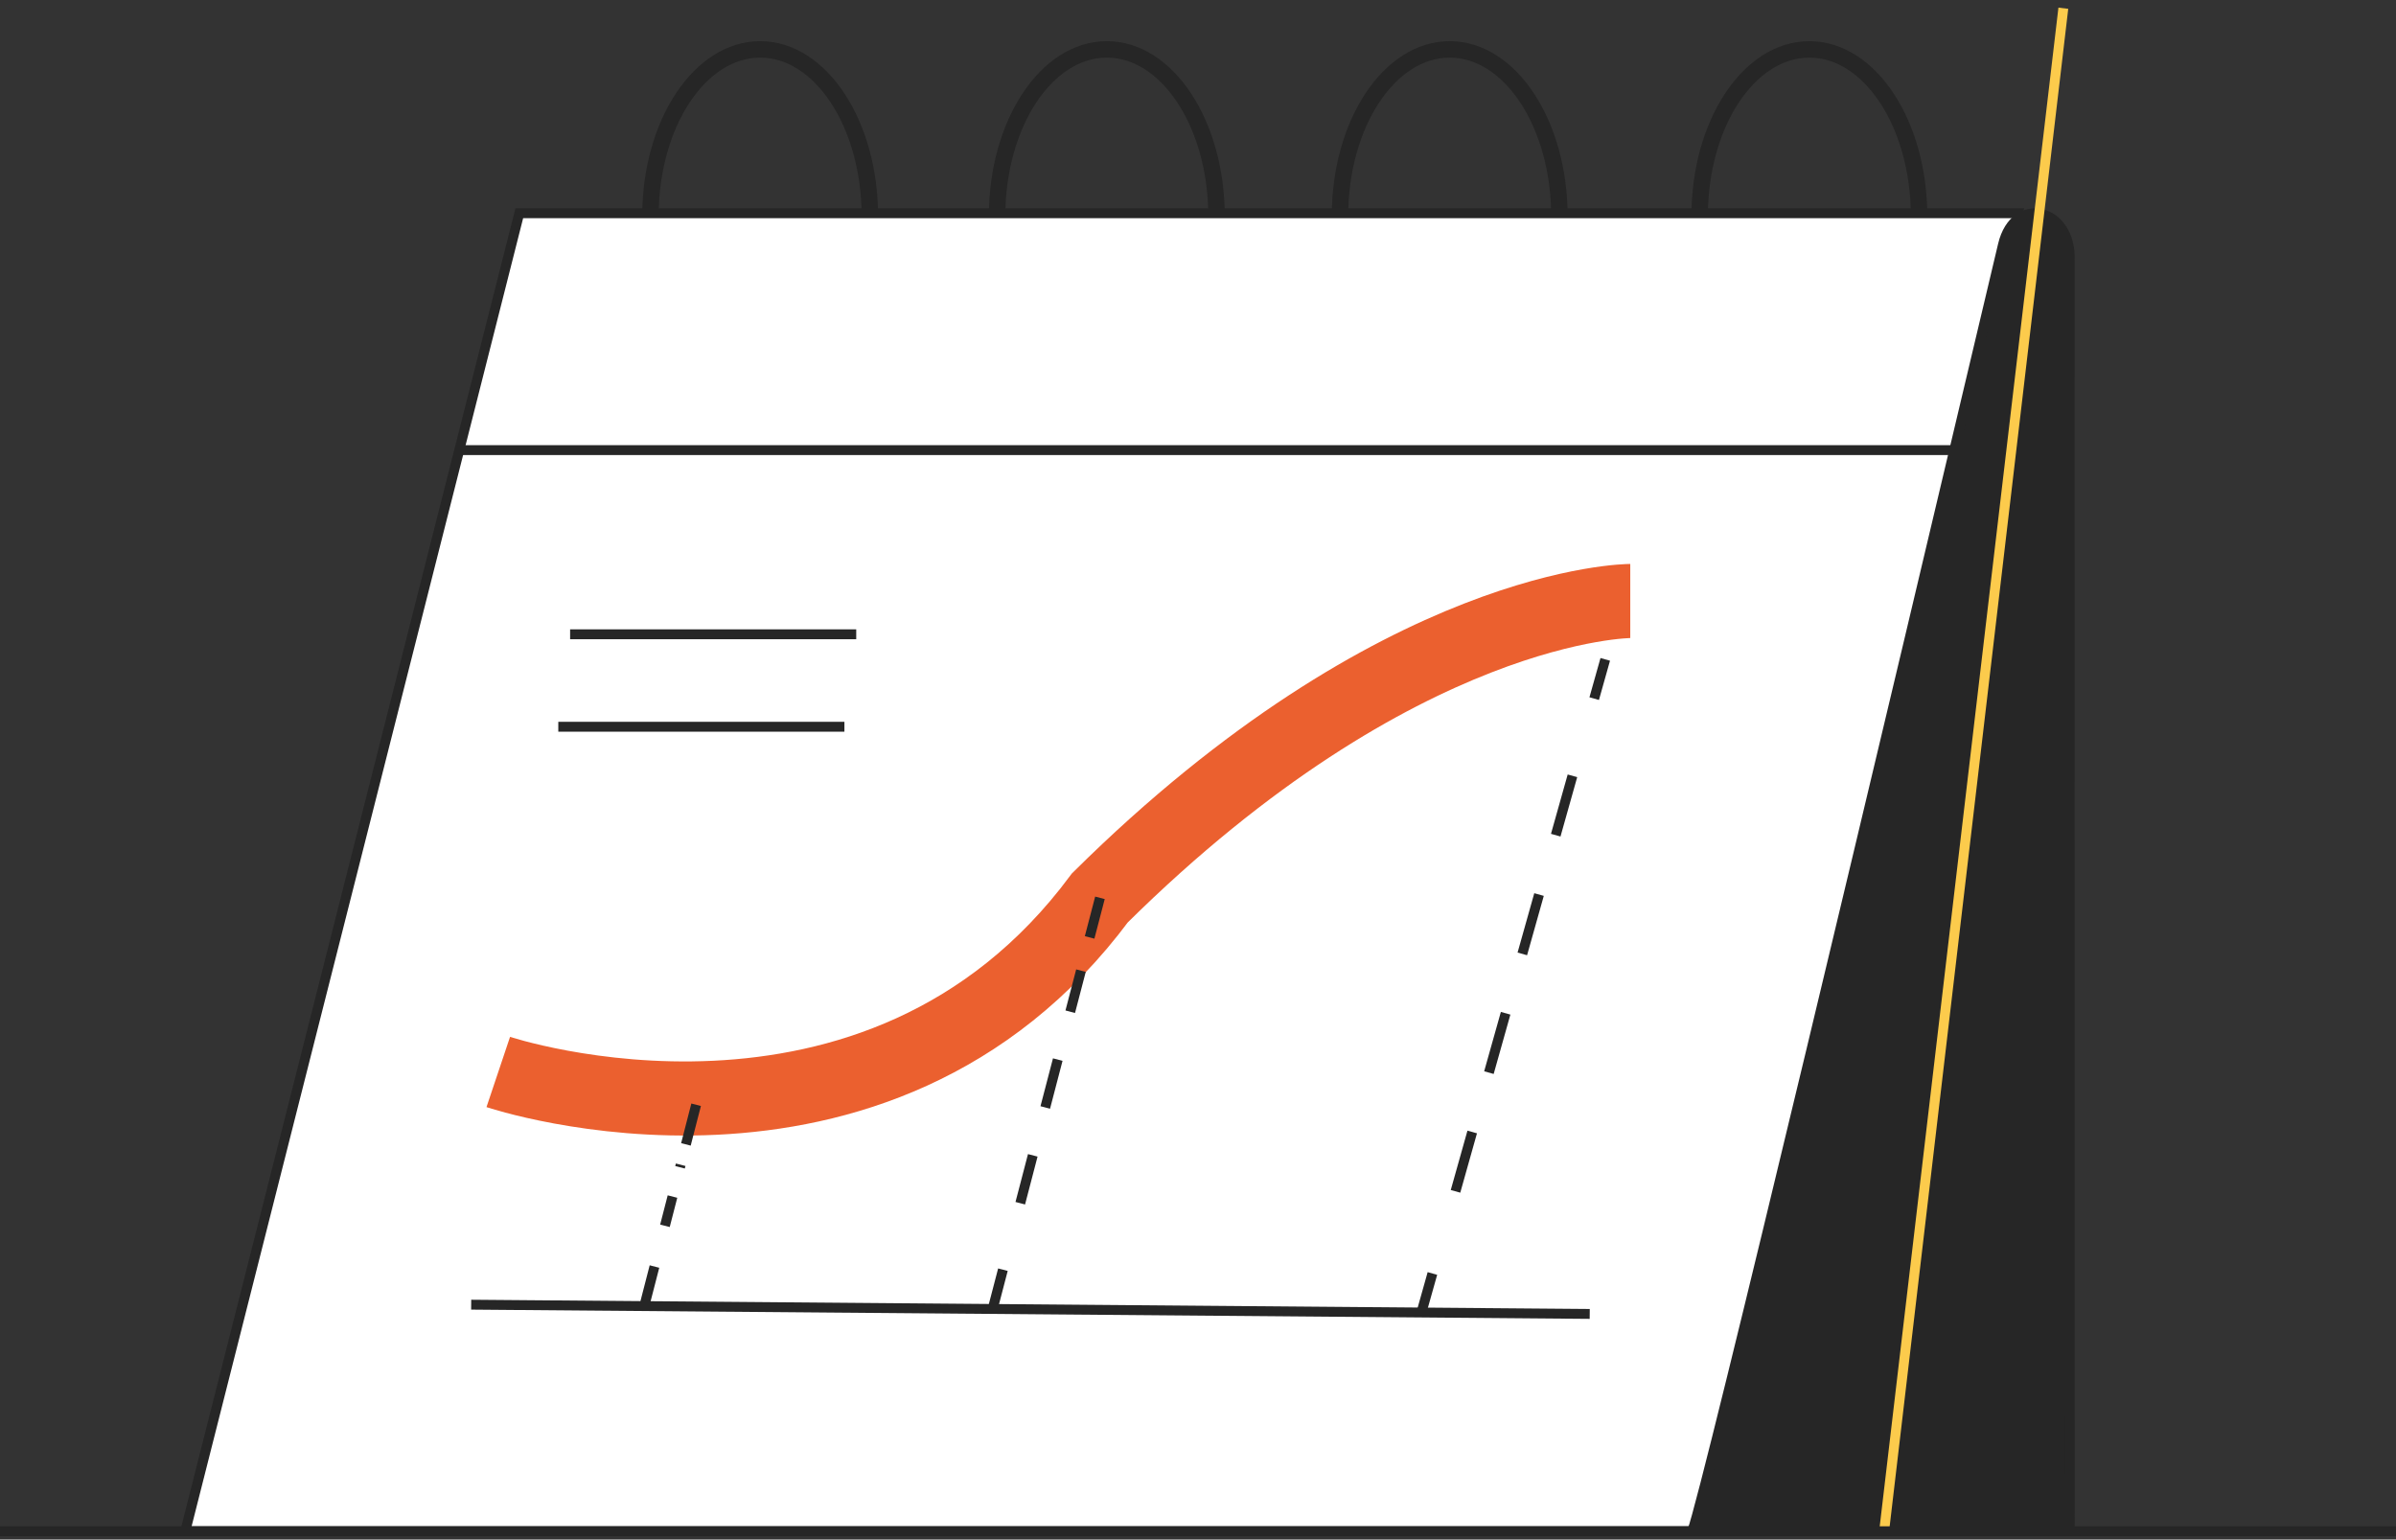 <svg preserveAspectRatio="none" width="291" height="187" viewBox="0 0 291 187" fill="none" xmlns="http://www.w3.org/2000/svg">
<rect x="0" y="0" width="291" height="187" fill="#333333" stroke="none"/>
<path d="M63.07 25.9H245.135L222.208 185.99H22.5L63.07 25.9Z" fill="white" stroke="#262626" stroke-width="1.2" stroke-miterlimit="10"/>
<path d="M205.521 185.99C207.305 181.321 229.686 87.135 243.264 29.727C244.717 23.585 251.674 25.272 251.364 31.689L251.374 185.99H205.521Z" fill="#262626" stroke="#262626" stroke-width="1.2" stroke-miterlimit="10"/>
<path d="M55.778 54.672H241.014" stroke="#262626" stroke-width="1.2" stroke-miterlimit="10"/>
<path d="M250.597 1L228.83 185.991" stroke="#FCCB4C" stroke-width="1.2" stroke-miterlimit="10"/>
<path d="M60.516 130.206C60.516 130.206 106.441 145.608 133.59 109.053C170 73 198 73 198 73" stroke="#EB602F" stroke-width="9" stroke-miterlimit="10"/>
<path d="M78.246 158.652L79.486 153.838" stroke="#262626" stroke-width="1.2" stroke-miterlimit="10"/>
<path d="M80.759 148.892L82.669 141.474" stroke="#262626" stroke-width="1.2" stroke-miterlimit="10" stroke-dasharray="3.67 3.67"/>
<path d="M83.306 139.002L84.546 134.188" stroke="#262626" stroke-width="1.2" stroke-miterlimit="10"/>
<path d="M120.552 159.028L121.807 154.22" stroke="#262626" stroke-width="1.2" stroke-miterlimit="10"/>
<path d="M123.915 146.148L131.286 117.897" stroke="#262626" stroke-width="1.2" stroke-miterlimit="10" stroke-dasharray="6.01 6.01"/>
<path d="M132.337 113.862L133.591 109.054" stroke="#262626" stroke-width="1.2" stroke-miterlimit="10"/>
<path d="M172.628 159.449L173.97 154.682" stroke="#262626" stroke-width="1.2" stroke-miterlimit="10"/>
<path d="M176.775 144.705L192.212 89.844" stroke="#262626" stroke-width="1.2" stroke-miterlimit="10" stroke-dasharray="7.49 7.49"/>
<path d="M193.619 84.857L194.961 80.09" stroke="#262626" stroke-width="1.2" stroke-miterlimit="10"/>
<path d="M79 26.246C79 15.065 84.965 6 92.323 6C99.681 6 105.645 15.065 105.645 26.246" stroke="#262626" stroke-width="2" stroke-miterlimit="10"/>
<path d="M121.103 26.246C121.103 15.065 127.068 6 134.426 6C141.784 6 147.748 15.065 147.748 26.246" stroke="#262626" stroke-width="2" stroke-miterlimit="10"/>
<path d="M162.746 26.246C162.746 15.065 168.711 6 176.069 6C183.427 6 189.391 15.065 189.391 26.246" stroke="#262626" stroke-width="2" stroke-miterlimit="10"/>
<path d="M206.428 26.246C206.428 15.065 212.392 6 219.75 6C227.108 6 233.073 15.065 233.073 26.246" stroke="#262626" stroke-width="2" stroke-miterlimit="10"/>
<path d="M69.241 77.043H103.991" stroke="#262626" stroke-width="1.2" stroke-miterlimit="10"/>
<path d="M67.807 88.274H102.556" stroke="#262626" stroke-width="1.2" stroke-miterlimit="10"/>
<path d="M57.225 158.472L193.076 159.595" stroke="#262626" stroke-width="1.2" stroke-miterlimit="10"/>
<path d="M0 185.99H291" stroke="#262626" stroke-width="1.2" stroke-miterlimit="10"/>
</svg>
